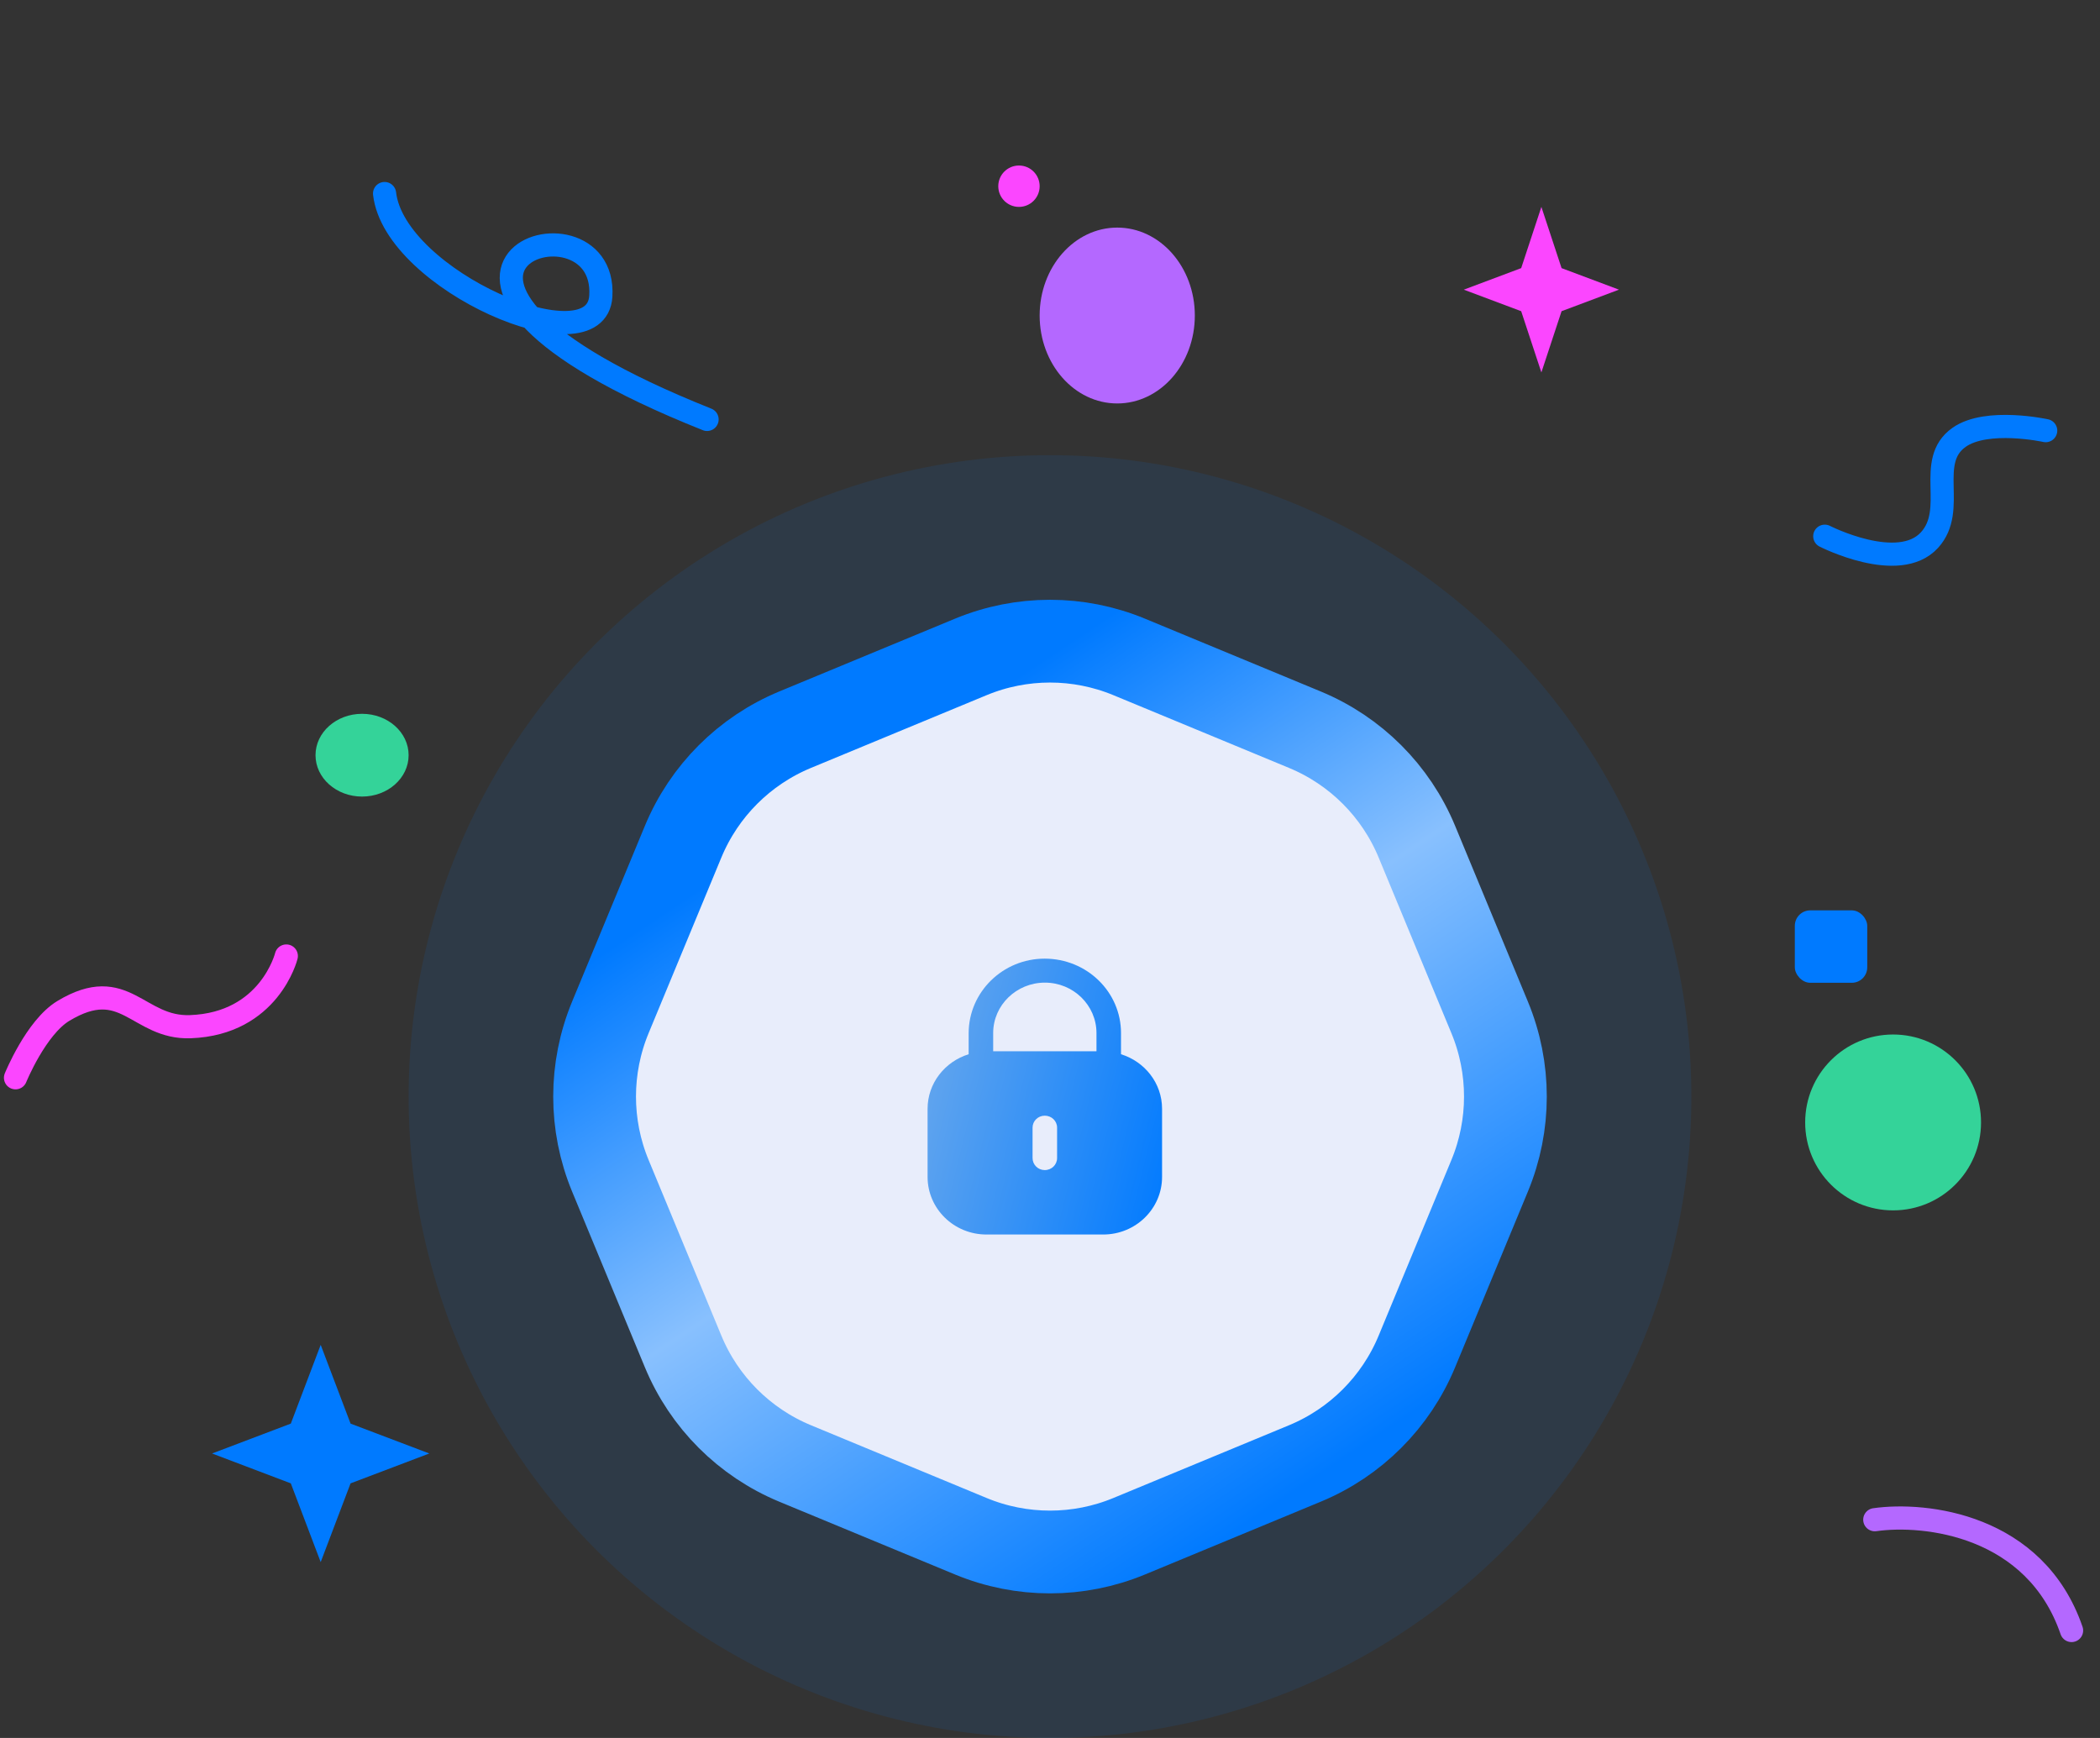 <svg width="203" height="168" viewBox="0 0 203 168" fill="none" xmlns="http://www.w3.org/2000/svg">
<rect x="0" y="0" width="203" height="168" fill="#333333" stroke="none"/>
<circle opacity="0.1" cx="101.5" cy="106" r="62" fill="#007AFF"/>
<ellipse cx="35" cy="73" rx="4.5" ry="4" fill="#34D399"/>
<ellipse cx="108" cy="30.5" rx="7.5" ry="8.5" fill="#B468FF"/>
<circle cx="183" cy="108.5" r="8.5" fill="#34D399"/>
<path d="M149 20L150.952 25.918L156.5 28L150.952 30.082L149 36L147.048 30.082L141.5 28L147.048 25.918L149 20Z" fill="#FB46FF"/>
<path d="M27.677 92.411C27.677 92.411 26.06 98.962 18.402 99.244C13.296 99.432 12.095 94.122 6.131 97.716C3.475 99.317 1.5 104.182 1.5 104.182" stroke="#FB46FF" stroke-width="2.239" stroke-linecap="round"/>
<path d="M31 130L33.888 137.612L41.5 140.5L33.888 143.388L31 151L28.112 143.388L20.5 140.5L28.112 137.612L31 130Z" fill="#007AFF"/>
<circle cx="98.5" cy="18" r="2" fill="#FB46FF"/>
<path d="M37.175 18.709C38.14 27.133 57.645 35.529 58.079 28.637C58.768 17.715 32.463 26.231 68.35 40.543" stroke="#007AFF" stroke-width="2.239" stroke-linecap="round"/>
<path d="M181.229 146.901C186.104 146.207 196.735 147.377 200.252 157.612" stroke="#B468FF" stroke-width="2.239" stroke-linecap="round"/>
<path d="M176.395 51.834C176.395 51.834 183.524 55.474 186.512 52.212C189.237 49.236 186.086 44.592 189.383 42.271C192.066 40.383 197.75 41.626 197.75 41.626" stroke="#007AFF" stroke-width="2.239" stroke-linecap="round"/>
<rect x="173.5" y="88" width="7" height="7" rx="1.493" fill="#007AFF"/>
<path d="M93.847 63.5C98.747 61.47 104.253 61.47 109.153 63.5L126.141 70.536C131.041 72.566 134.934 76.459 136.964 81.359L144 98.347C146.03 103.247 146.03 108.753 144 113.653L136.964 130.641C134.934 135.541 131.041 139.434 126.141 141.464L109.153 148.5C104.253 150.53 98.747 150.53 93.847 148.5L76.859 141.464C71.959 139.434 68.066 135.541 66.036 130.641L59 113.653C56.97 108.753 56.97 103.247 59 98.347L66.036 81.359C68.066 76.459 71.959 72.566 76.859 70.536L93.847 63.5Z" fill="#E8EDFB" stroke="url(#paint0_linear_3286_38360)" stroke-width="8"/>
<path d="M100.98 92.667C105.071 92.667 108.364 95.887 108.364 99.861V101.906C110.66 102.623 112.333 104.702 112.333 107.184V113.767C112.333 116.841 109.785 119.334 106.643 119.334H95.358C92.215 119.334 89.667 116.841 89.666 113.767V107.184C89.667 104.702 91.341 102.623 93.636 101.906V99.861C93.65 95.886 96.943 92.667 100.98 92.667ZM100.993 107.846C100.342 107.846 99.814 108.363 99.814 108.999V111.94C99.814 112.589 100.342 113.106 100.993 113.106C101.656 113.106 102.185 112.589 102.185 111.94V108.999C102.185 108.363 101.657 107.846 100.993 107.846ZM101.006 94.985C98.256 94.985 96.021 97.159 96.007 99.835V101.619H105.993V99.861C105.992 97.172 103.757 94.985 101.006 94.985Z" fill="url(#paint1_linear_3286_38360)"/>
<defs>
<linearGradient id="paint0_linear_3286_38360" x1="76" y1="66.5" x2="127" y2="143" gradientUnits="userSpaceOnUse">
<stop offset="0.125" stop-color="#007AFF"/>
<stop offset="0.505" stop-color="#88C0FE"/>
<stop offset="1" stop-color="#007AFF"/>
</linearGradient>
<linearGradient id="paint1_linear_3286_38360" x1="112.333" y1="119.334" x2="84.769" y2="112.54" gradientUnits="userSpaceOnUse">
<stop stop-color="#007AFF"/>
<stop offset="1" stop-color="#6BA9EC"/>
</linearGradient>
</defs>
</svg>
